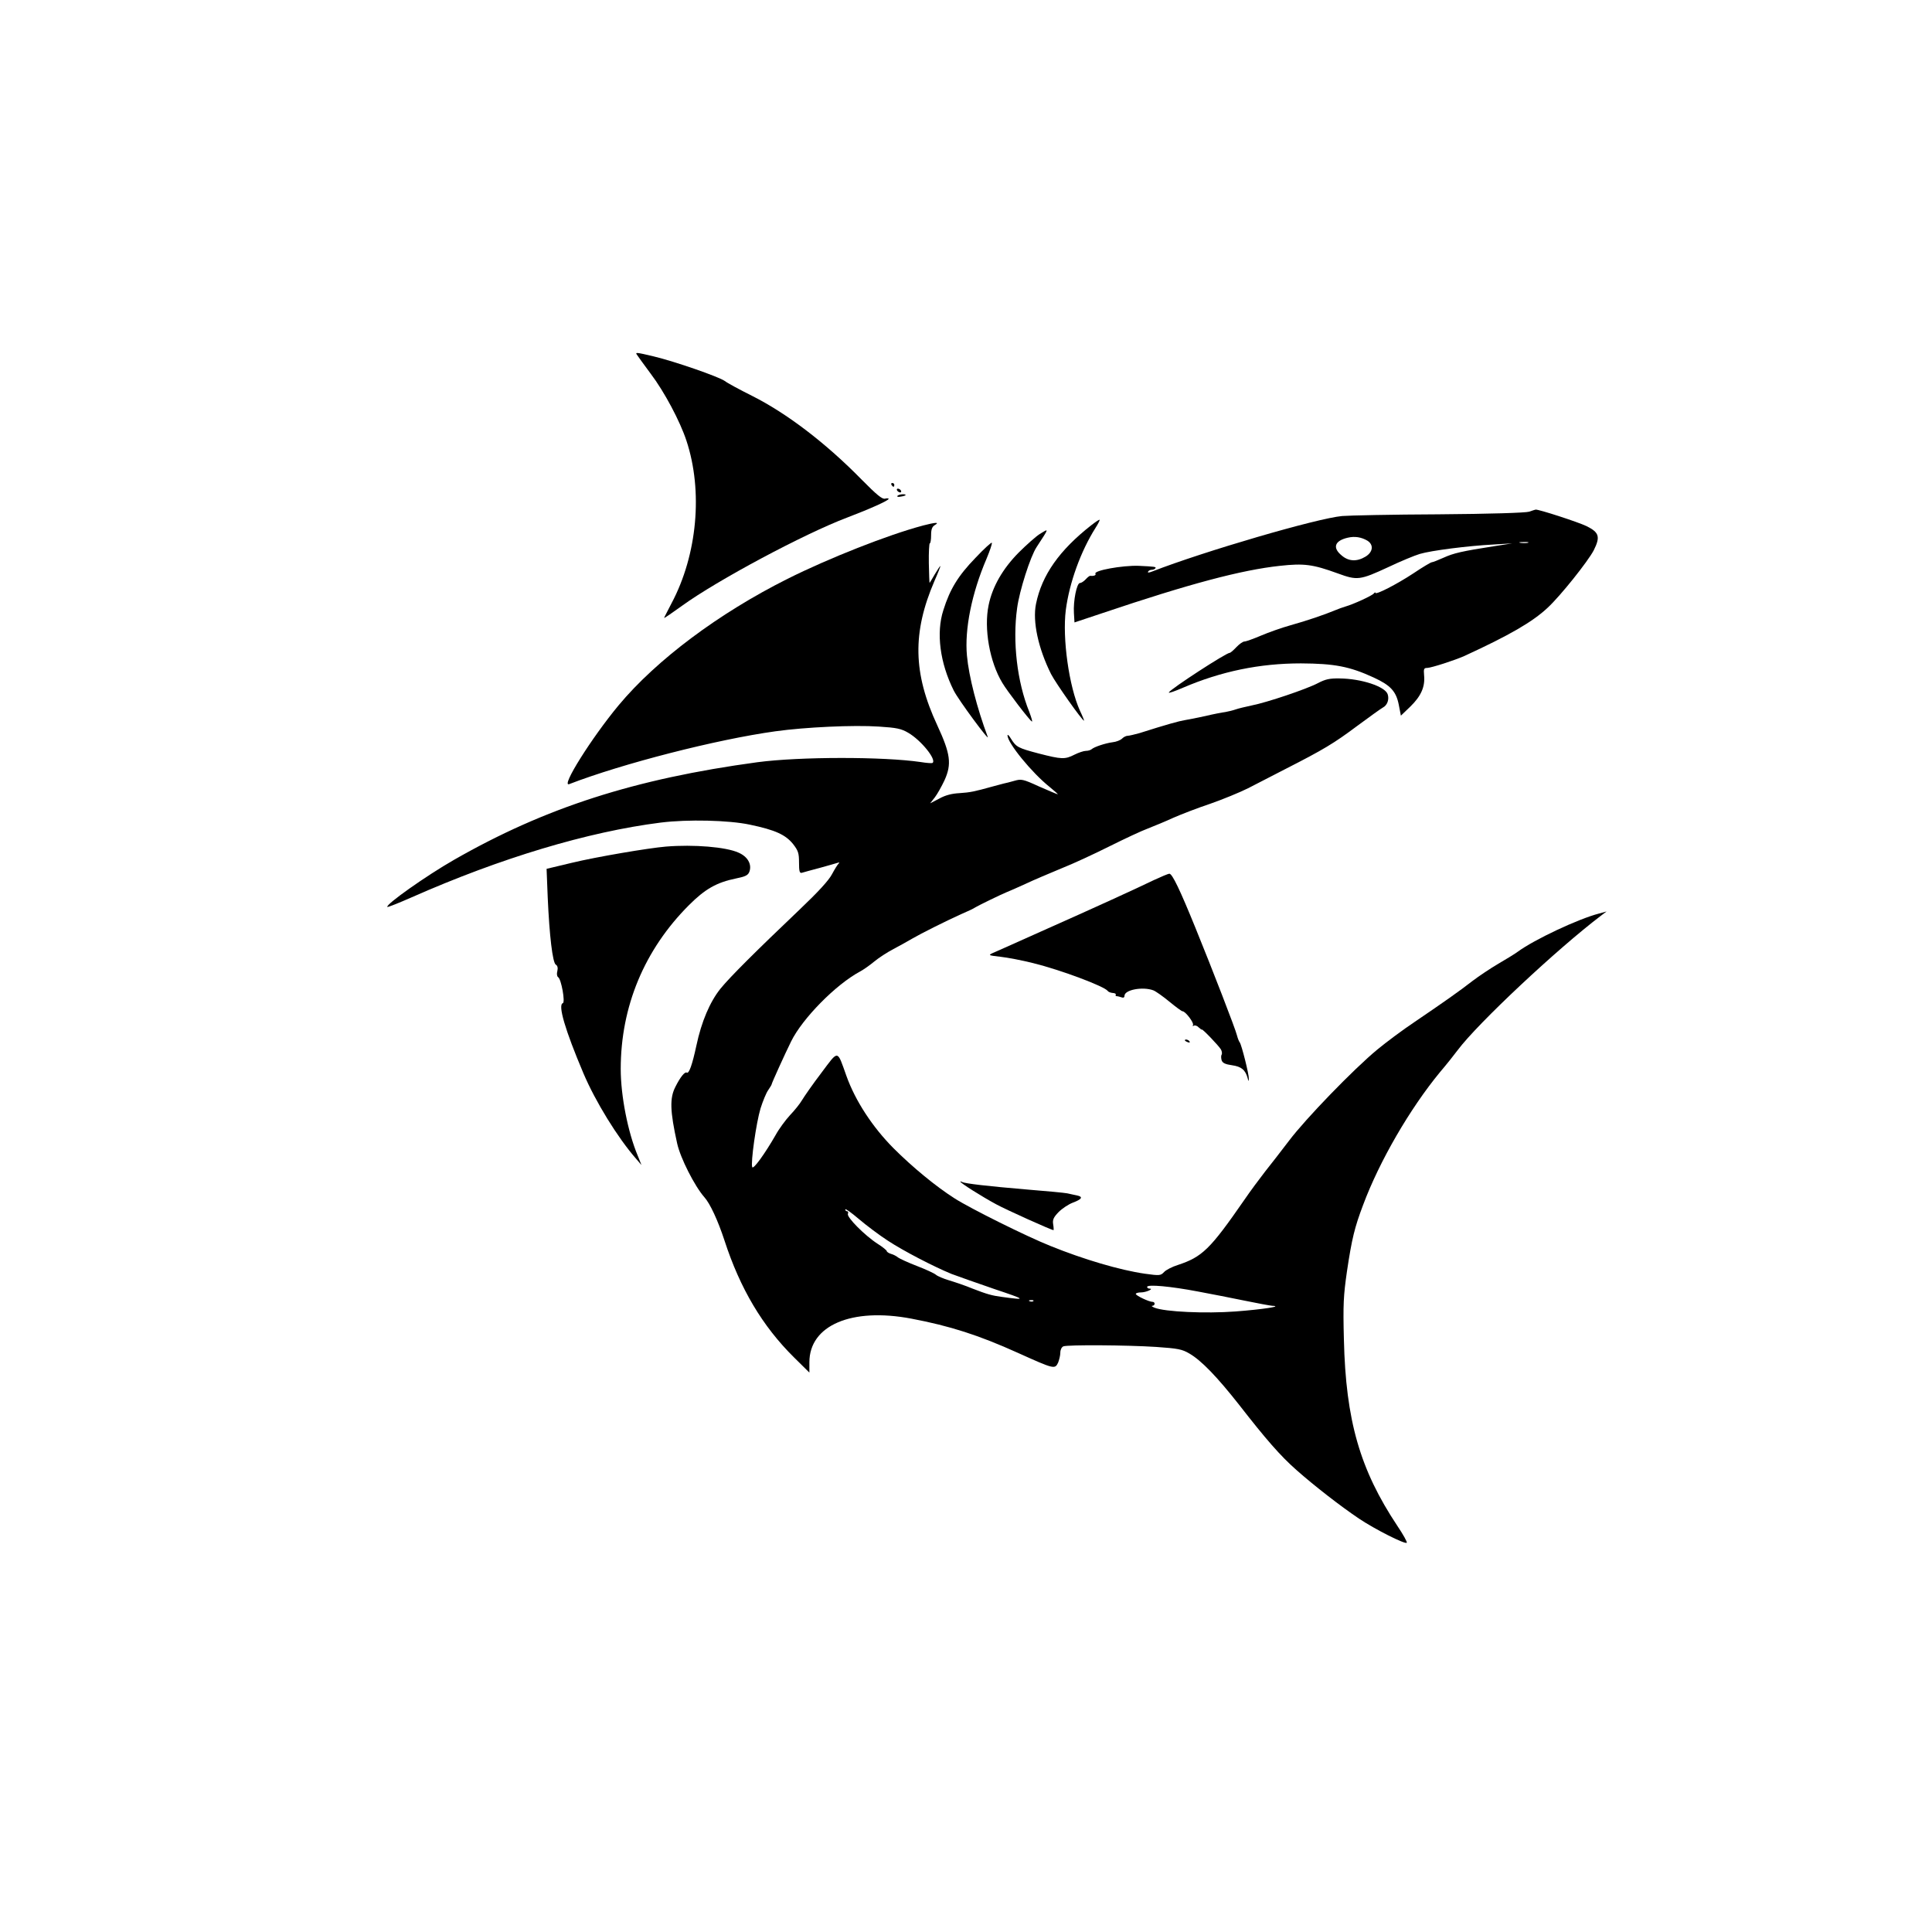 <?xml version="1.0" standalone="no"?>
<!DOCTYPE svg PUBLIC "-//W3C//DTD SVG 20010904//EN"
 "http://www.w3.org/TR/2001/REC-SVG-20010904/DTD/svg10.dtd">
<svg version="1.0" xmlns="http://www.w3.org/2000/svg"
 width="1024pt" height="1024pt" viewBox="0 0 1024 1024"
 preserveAspectRatio="xMidYMid meet">

<g transform="translate(0,1024) scale(0.1,-0.1)"
fill="#000000" stroke="none">
<path d="M3375 8361 c3 -5 36 -51 74 -102 72 -95 155 -251 189 -354 89 -268
58 -606 -79 -863 -21 -41 -39 -75 -39 -77 0 -3 43 27 96 65 185 134 645 380
872 466 121 46 222 91 222 100 0 3 -9 4 -19 1 -15 -4 -45 21 -123 100 -190
194 -397 352 -582 445 -66 33 -131 68 -145 79 -31 22 -263 103 -376 130 -92
22 -98 22 -90 10z"/>
<path d="M4725 7670 c3 -5 8 -10 11 -10 2 0 4 5 4 10 0 6 -5 10 -11 10 -5 0
-7 -4 -4 -10z"/>
<path d="M4755 7640 c3 -5 11 -10 16 -10 6 0 7 5 4 10 -3 6 -11 10 -16 10 -6
0 -7 -4 -4 -10z"/>
<path d="M4756 7611 c-3 -4 6 -6 19 -3 14 2 25 6 25 8 0 8 -39 4 -44 -5z"/>
<path d="M8105 7528 c-18 -6 -209 -12 -480 -14 -247 -1 -477 -6 -511 -9 -133
-12 -732 -187 -1007 -294 -17 -7 -26 -7 -22 -1 3 6 12 10 20 10 8 0 16 4 19 8
5 8 -4 9 -89 13 -86 3 -240 -25 -229 -42 5 -8 -9 -13 -27 -11 -4 1 -15 -8 -24
-18 -10 -11 -24 -20 -31 -20 -17 0 -36 -95 -32 -159 l3 -50 150 50 c460 155
735 228 939 250 128 14 174 8 306 -40 104 -38 117 -37 270 34 63 30 138 61
165 69 60 18 255 43 391 50 l99 6 -90 -14 c-180 -28 -221 -38 -274 -62 -29
-13 -57 -24 -62 -24 -5 0 -49 -26 -98 -59 -88 -58 -201 -116 -201 -103 0 4 -4
2 -8 -3 -7 -11 -109 -58 -152 -70 -14 -4 -38 -13 -55 -20 -55 -23 -149 -55
-235 -79 -47 -13 -117 -38 -157 -55 -40 -17 -79 -31 -87 -31 -8 0 -27 -13 -43
-30 -15 -16 -31 -30 -35 -30 -19 0 -310 -189 -323 -210 -3 -6 31 6 75 25 203
87 407 129 625 129 178 -1 258 -16 386 -75 89 -41 119 -73 133 -145 l11 -57
51 49 c56 55 78 104 72 165 -3 34 -1 39 17 39 23 1 144 40 196 63 237 109 361
180 442 256 68 63 213 245 244 304 36 72 29 95 -37 128 -45 22 -258 91 -271
88 -2 0 -17 -5 -34 -11z m-857 -154 c34 -22 29 -60 -10 -84 -46 -28 -90 -26
-127 6 -50 41 -37 78 32 94 38 9 73 3 105 -16z m850 -11 c-10 -2 -28 -2 -40 0
-13 2 -5 4 17 4 22 1 32 -1 23 -4z"/>
<path d="M5785 7457 c-170 -133 -263 -265 -294 -418 -19 -93 12 -236 80 -372
26 -50 165 -247 175 -247 1 0 -8 24 -22 53 -58 128 -94 384 -75 534 19 145 79
311 158 436 14 22 23 40 21 42 -2 2 -21 -11 -43 -28z"/>
<path d="M4890 7454 c-184 -49 -496 -172 -716 -282 -365 -183 -694 -429 -895
-670 -143 -172 -309 -436 -262 -418 282 109 782 237 1093 280 158 22 414 34
548 25 94 -6 119 -11 156 -33 69 -40 153 -145 128 -160 -4 -2 -32 0 -62 5
-197 29 -641 29 -866 -1 -649 -88 -1123 -240 -1607 -517 -147 -84 -365 -238
-354 -250 3 -2 61 21 129 51 473 209 933 347 1319 396 144 18 362 13 474 -11
134 -28 188 -53 228 -102 28 -36 32 -49 32 -99 0 -46 3 -57 15 -54 8 3 51 14
95 26 43 12 86 24 95 27 9 3 11 1 5 -4 -5 -4 -21 -30 -35 -56 -17 -33 -74 -95
-174 -190 -228 -217 -368 -356 -418 -418 -55 -69 -100 -173 -127 -301 -22
-102 -39 -150 -51 -143 -10 6 -34 -23 -60 -75 -31 -60 -29 -128 9 -300 17 -78
93 -227 144 -285 30 -33 72 -123 107 -230 83 -255 201 -454 369 -620 l81 -80
0 55 c0 195 223 291 540 231 206 -39 358 -88 564 -181 193 -87 197 -88 214
-53 6 15 12 39 12 54 0 15 7 29 16 33 23 9 337 7 491 -3 116 -8 138 -12 177
-35 64 -37 148 -125 263 -271 144 -185 219 -271 304 -346 96 -85 234 -192 332
-258 85 -57 244 -137 253 -128 4 3 -19 44 -50 90 -198 298 -273 558 -283 987
-5 187 -2 234 16 360 26 175 41 235 86 354 87 233 248 510 407 703 35 41 77
94 94 117 107 143 529 538 760 713 l29 22 -40 -11 c-109 -28 -343 -138 -430
-202 -16 -12 -64 -41 -105 -65 -41 -24 -102 -65 -135 -90 -72 -56 -152 -112
-305 -216 -63 -42 -153 -109 -200 -148 -126 -104 -381 -368 -467 -482 -42 -55
-99 -129 -128 -165 -28 -36 -78 -103 -110 -150 -182 -263 -223 -302 -353 -345
-29 -9 -62 -26 -72 -37 -18 -19 -23 -20 -102 -9 -132 19 -325 76 -500 147
-128 51 -425 199 -508 252 -99 63 -223 165 -325 267 -111 112 -202 251 -249
383 -50 140 -40 139 -133 15 -45 -59 -90 -124 -102 -144 -11 -19 -40 -55 -64
-80 -23 -25 -58 -72 -76 -105 -58 -101 -119 -185 -124 -170 -9 23 21 235 44
311 12 38 30 82 40 96 10 15 19 29 19 32 0 6 70 160 103 227 60 122 237 302
366 371 17 9 50 32 74 52 24 20 70 50 103 67 32 17 77 42 99 55 48 28 176 92
260 130 33 14 67 30 75 36 20 12 140 70 165 80 11 4 56 24 100 44 44 21 130
57 190 82 61 24 175 77 255 117 80 40 172 83 205 95 33 13 94 38 135 57 41 18
129 52 195 74 66 23 156 60 200 82 44 23 134 69 200 103 200 102 255 135 378
227 65 48 126 92 137 98 23 12 34 43 25 70 -13 41 -139 83 -255 84 -52 1 -75
-4 -115 -25 -61 -32 -269 -102 -350 -118 -33 -7 -71 -16 -85 -21 -14 -5 -38
-11 -55 -14 -16 -2 -64 -11 -105 -21 -41 -9 -91 -19 -110 -22 -31 -5 -93 -22
-241 -69 -26 -7 -54 -14 -62 -14 -9 0 -22 -7 -30 -15 -8 -8 -30 -17 -49 -19
-39 -5 -99 -25 -112 -37 -6 -5 -19 -9 -31 -9 -11 0 -38 -9 -60 -20 -51 -26
-68 -25 -189 6 -110 29 -120 34 -148 79 -10 17 -18 24 -18 17 0 -40 129 -198
223 -273 27 -22 46 -39 43 -39 -3 0 -47 19 -98 41 -87 40 -95 41 -133 30 -22
-6 -47 -13 -55 -14 -8 -2 -35 -9 -60 -16 -97 -27 -117 -31 -175 -35 -40 -2
-75 -11 -107 -29 l-48 -25 25 32 c13 17 36 58 51 90 39 86 32 140 -38 291
-129 277 -133 492 -15 766 19 43 33 79 31 79 -2 0 -15 -20 -30 -45 -14 -25
-27 -45 -27 -45 -1 0 -3 47 -4 105 -1 58 2 105 5 105 4 0 7 19 7 43 0 31 5 45
20 54 27 16 5 15 -65 -3z m-184 -3790 c82 -54 242 -137 337 -176 29 -11 131
-47 227 -80 170 -57 173 -60 41 -42 -54 7 -81 15 -156 44 -38 16 -95 35 -125
44 -30 9 -61 22 -70 30 -8 7 -53 28 -100 46 -47 18 -92 39 -100 45 -8 7 -25
16 -37 19 -13 4 -23 11 -23 15 0 4 -22 22 -49 39 -68 44 -164 141 -157 158 3
8 1 14 -4 14 -6 0 -10 5 -10 10 0 6 32 -17 72 -51 40 -34 109 -86 154 -115z
m1642 -269 c70 -13 182 -35 250 -49 68 -14 133 -26 145 -27 60 -2 -49 -19
-194 -30 -161 -12 -376 -2 -430 20 -13 5 -18 10 -11 10 15 1 16 21 0 21 -18 0
-88 33 -88 42 0 4 12 8 28 8 27 0 70 20 45 20 -7 0 -13 4 -13 9 0 15 126 3
268 -24z m-871 -51 c-3 -3 -12 -4 -19 -1 -8 3 -5 6 6 6 11 1 17 -2 13 -5z"/>
<path d="M5510 7409 c-19 -12 -69 -56 -111 -98 -84 -85 -139 -180 -159 -278
-26 -124 5 -301 73 -413 24 -41 143 -197 156 -204 5 -3 -2 20 -14 52 -64 158
-89 371 -64 549 12 91 70 273 103 323 69 106 67 100 16 69z"/>
<path d="M5170 7283 c-91 -94 -135 -165 -170 -277 -39 -120 -18 -280 55 -426
25 -50 193 -277 180 -245 -56 150 -100 319 -110 430 -13 139 25 330 104 514
17 41 30 78 28 84 -1 5 -41 -31 -87 -80z"/>
<path d="M3530 5753 c-95 -8 -371 -55 -499 -86 l-134 -32 6 -151 c9 -204 26
-347 43 -357 9 -5 12 -17 8 -34 -4 -14 -2 -28 4 -32 17 -10 39 -134 25 -138
-27 -9 12 -142 109 -371 64 -151 182 -342 278 -452 l30 -35 -20 50 c-52 124
-90 317 -90 459 0 331 125 632 362 869 85 85 146 120 249 141 50 10 64 17 71
36 14 39 -9 80 -58 101 -66 30 -237 44 -384 32z"/>
<path d="M6115 5575 c-93 -45 -307 -143 -595 -271 -129 -58 -246 -110 -260
-116 -23 -11 -19 -12 42 -19 37 -4 116 -19 175 -34 146 -36 377 -123 394 -147
3 -5 15 -10 27 -11 11 0 18 -5 16 -9 -3 -4 -1 -8 5 -8 5 0 16 -3 25 -6 10 -4
16 -1 16 8 0 32 97 50 153 29 13 -5 51 -32 85 -60 34 -28 65 -51 70 -51 15 0
62 -62 55 -73 -3 -6 -1 -7 5 -3 6 3 18 -1 26 -10 9 -8 16 -13 16 -11 0 8 91
-87 101 -105 6 -10 7 -23 4 -28 -4 -6 -3 -19 0 -30 5 -14 19 -21 55 -26 50 -7
71 -25 83 -69 4 -18 5 -18 6 -2 1 23 -38 178 -48 192 -5 6 -11 23 -15 38 -7
31 -131 351 -219 567 -82 202 -124 290 -139 289 -7 0 -44 -16 -83 -34z"/>
<path d="M6280 4726 c0 -2 7 -7 16 -10 8 -3 12 -2 9 4 -6 10 -25 14 -25 6z"/>
<path d="M5090 3977 c0 -7 114 -79 190 -120 51 -28 293 -137 304 -137 1 0 1
14 -2 31 -4 24 2 37 29 65 18 18 52 41 76 50 48 18 55 31 21 38 -13 3 -35 7
-51 11 -15 3 -109 12 -210 20 -213 18 -333 32 -347 40 -6 3 -10 4 -10 2z"/>
</g>
</svg>
